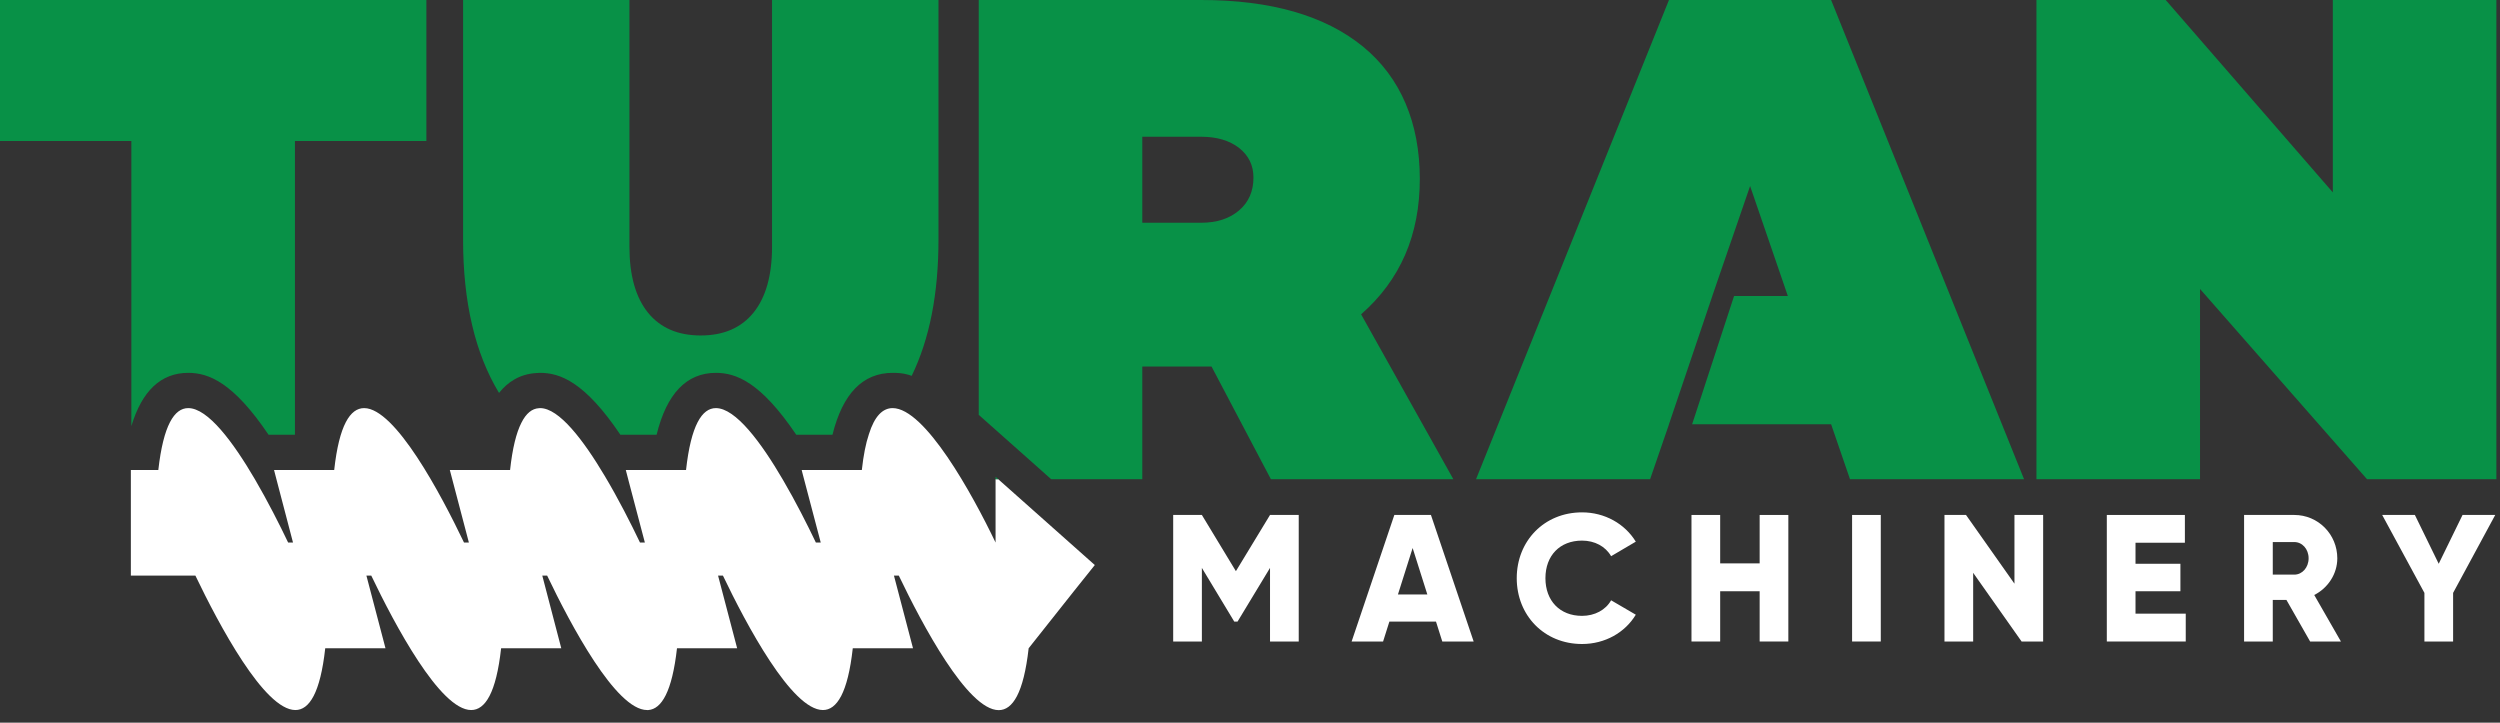 <svg width="128" height="37" viewBox="0 0 128 37" fill="none" xmlns="http://www.w3.org/2000/svg">
<rect x="0" y="0" width="128" height="37" fill="#333333" stroke="none"/>
<path d="M0 0V7.218H6.726V21.816C7.272 20.005 8.244 19.09 9.639 19.09C10.664 19.09 11.928 19.557 13.749 22.258H15.101V7.218H21.831V0H0Z" fill="#089147"/>
<path d="M39.529 0V12.63C39.529 14.096 39.211 15.223 38.582 16.005C37.947 16.787 37.049 17.176 35.878 17.176C34.706 17.176 33.808 16.787 33.174 16.005C32.544 15.223 32.227 14.096 32.227 12.63V0H23.71V12.271C23.71 15.474 24.325 18.091 25.55 20.118C25.994 19.557 26.609 19.154 27.454 19.1C27.522 19.095 27.585 19.09 27.654 19.09C28.679 19.09 29.943 19.557 31.763 22.258H33.618C34.135 20.153 35.151 19.09 36.654 19.09C37.684 19.09 38.943 19.557 40.768 22.258H42.623C43.145 20.153 44.175 19.09 45.703 19.09C45.927 19.09 46.254 19.09 46.679 19.242C47.596 17.358 48.05 15.031 48.05 12.271V0H39.529Z" fill="#089147"/>
<path d="M56.054 28.93L54.98 30.273L52.667 33.191C52.408 35.488 51.847 36.359 51.134 36.359C49.543 36.359 47.215 31.971 46.019 29.471H45.77L46.746 33.191H43.662C43.408 35.488 42.842 36.354 42.134 36.354C40.538 36.354 38.21 31.971 37.014 29.471H36.765L37.742 33.191H34.662C34.413 35.415 33.871 36.305 33.193 36.354H33.129C31.533 36.354 29.21 31.971 28.014 29.471H27.765L28.737 33.191H25.657C25.403 35.488 24.837 36.354 24.124 36.354C22.533 36.354 20.205 31.971 19.009 29.471H18.76L19.737 33.191H16.652C16.398 35.488 15.832 36.354 15.124 36.354C13.528 36.354 11.205 31.971 10.004 29.471H6.7V24.064H8.106C8.365 21.766 8.926 20.895 9.638 20.895C10.644 20.895 11.932 22.627 13.05 24.536C13.709 25.663 14.309 26.849 14.753 27.779H15.002L14.153 24.536L14.031 24.064H17.111C17.364 21.766 17.931 20.895 18.643 20.895C20.234 20.895 22.562 25.279 23.758 27.779H24.007L23.031 24.064H26.116C26.238 22.937 26.438 22.155 26.692 21.653C26.941 21.151 27.248 20.92 27.59 20.9C27.609 20.895 27.629 20.895 27.653 20.895C28.624 20.895 29.864 22.524 30.957 24.359C31.66 25.535 32.3 26.8 32.768 27.779H33.017L32.207 24.704L32.041 24.064H35.125C35.379 21.766 35.945 20.895 36.653 20.895C37.663 20.895 38.967 22.647 40.089 24.571C40.743 25.688 41.334 26.859 41.773 27.779H42.022L41.094 24.256L41.046 24.064H44.126C44.208 23.306 44.33 22.701 44.487 22.234C44.779 21.294 45.199 20.905 45.687 20.895H45.702C47.356 20.895 49.777 25.279 50.973 27.779V24.536H51.11L56.054 28.93Z" fill="white"/>
<path d="M50.975 24.413V24.536H51.112L50.975 24.413ZM69.688 16.093C71.694 14.337 72.694 12.03 72.694 9.166C72.694 6.303 71.723 3.97 69.78 2.381C67.833 0.797 65.07 0 61.493 0H50.111V21.24L52.161 23.06L53.821 24.536H58.486V18.765H62.03L65.07 24.536H74.412L69.688 16.093ZM63.445 10.77C62.952 11.193 62.303 11.405 61.493 11.405H58.486V7.001H61.493C62.303 7.001 62.952 7.193 63.445 7.577C63.933 7.966 64.177 8.467 64.177 9.092C64.177 9.791 63.933 10.352 63.445 10.77Z" fill="#089147"/>
<path d="M93.753 0H85.451L75.573 24.536H84.485L85.442 21.756L85.451 21.722L87.672 15.154L87.682 15.119L89.605 9.525L91.537 15.154H88.785L86.637 21.722H93.753L94.72 24.536H103.632L93.753 0Z" fill="#089147"/>
<path d="M119.44 0V9.85L110.884 0H104.266V24.536H112.641V14.795L121.192 24.536H127.815V0H119.44Z" fill="#089147"/>
<path d="M65.025 26.366L63.278 29.244L61.536 26.366H60.067V32.845H61.536V29.077L63.195 31.827H63.361L65.025 29.077V32.845H66.495V26.366H65.025Z" fill="white"/>
<path d="M73.264 26.366H71.39L69.203 32.845H70.814L71.136 31.827H73.523L73.845 32.845H75.451L73.264 26.366ZM71.575 30.435L72.327 28.058L73.079 30.435H71.575Z" fill="white"/>
<path d="M81 31.532C79.863 31.532 79.126 30.759 79.126 29.603C79.126 28.447 79.863 27.679 81 27.679C81.649 27.679 82.201 27.975 82.489 28.477L83.753 27.733C83.192 26.818 82.166 26.233 81 26.233C79.062 26.233 77.657 27.699 77.657 29.603C77.657 31.507 79.062 32.973 81 32.973C82.176 32.973 83.201 32.388 83.753 31.473L82.489 30.735C82.21 31.232 81.649 31.532 81 31.532Z" fill="white"/>
<path d="M90.094 26.366V28.845H88.073V26.366H86.604V32.845H88.073V30.272H90.094V32.845H91.563V26.366H90.094Z" fill="white"/>
<path d="M94.827 26.366V32.845H96.296V26.366H94.827Z" fill="white"/>
<path d="M103.14 26.366V29.884L100.66 26.366H99.557V32.845H101.026V29.328L103.506 32.845H104.609V26.366H103.14Z" fill="white"/>
<path d="M109.338 31.419V30.272H111.637V28.865H109.338V27.788H111.866V26.366H107.869V32.845H111.91V31.419H109.338Z" fill="white"/>
<path d="M118.489 30.464C119.196 30.105 119.67 29.382 119.67 28.585C119.67 27.355 118.689 26.366 117.469 26.366H114.897V32.845H116.366V30.715H117.064L118.279 32.845H119.855L118.489 30.464ZM117.469 29.421H116.366V27.753H117.469C117.874 27.753 118.201 28.112 118.201 28.585C118.201 29.057 117.874 29.421 117.469 29.421Z" fill="white"/>
<path d="M126.082 26.366L124.862 28.865L123.642 26.366H121.968L124.13 30.356V32.845H125.599V30.356L127.756 26.366H126.082Z" fill="white"/>
</svg>
